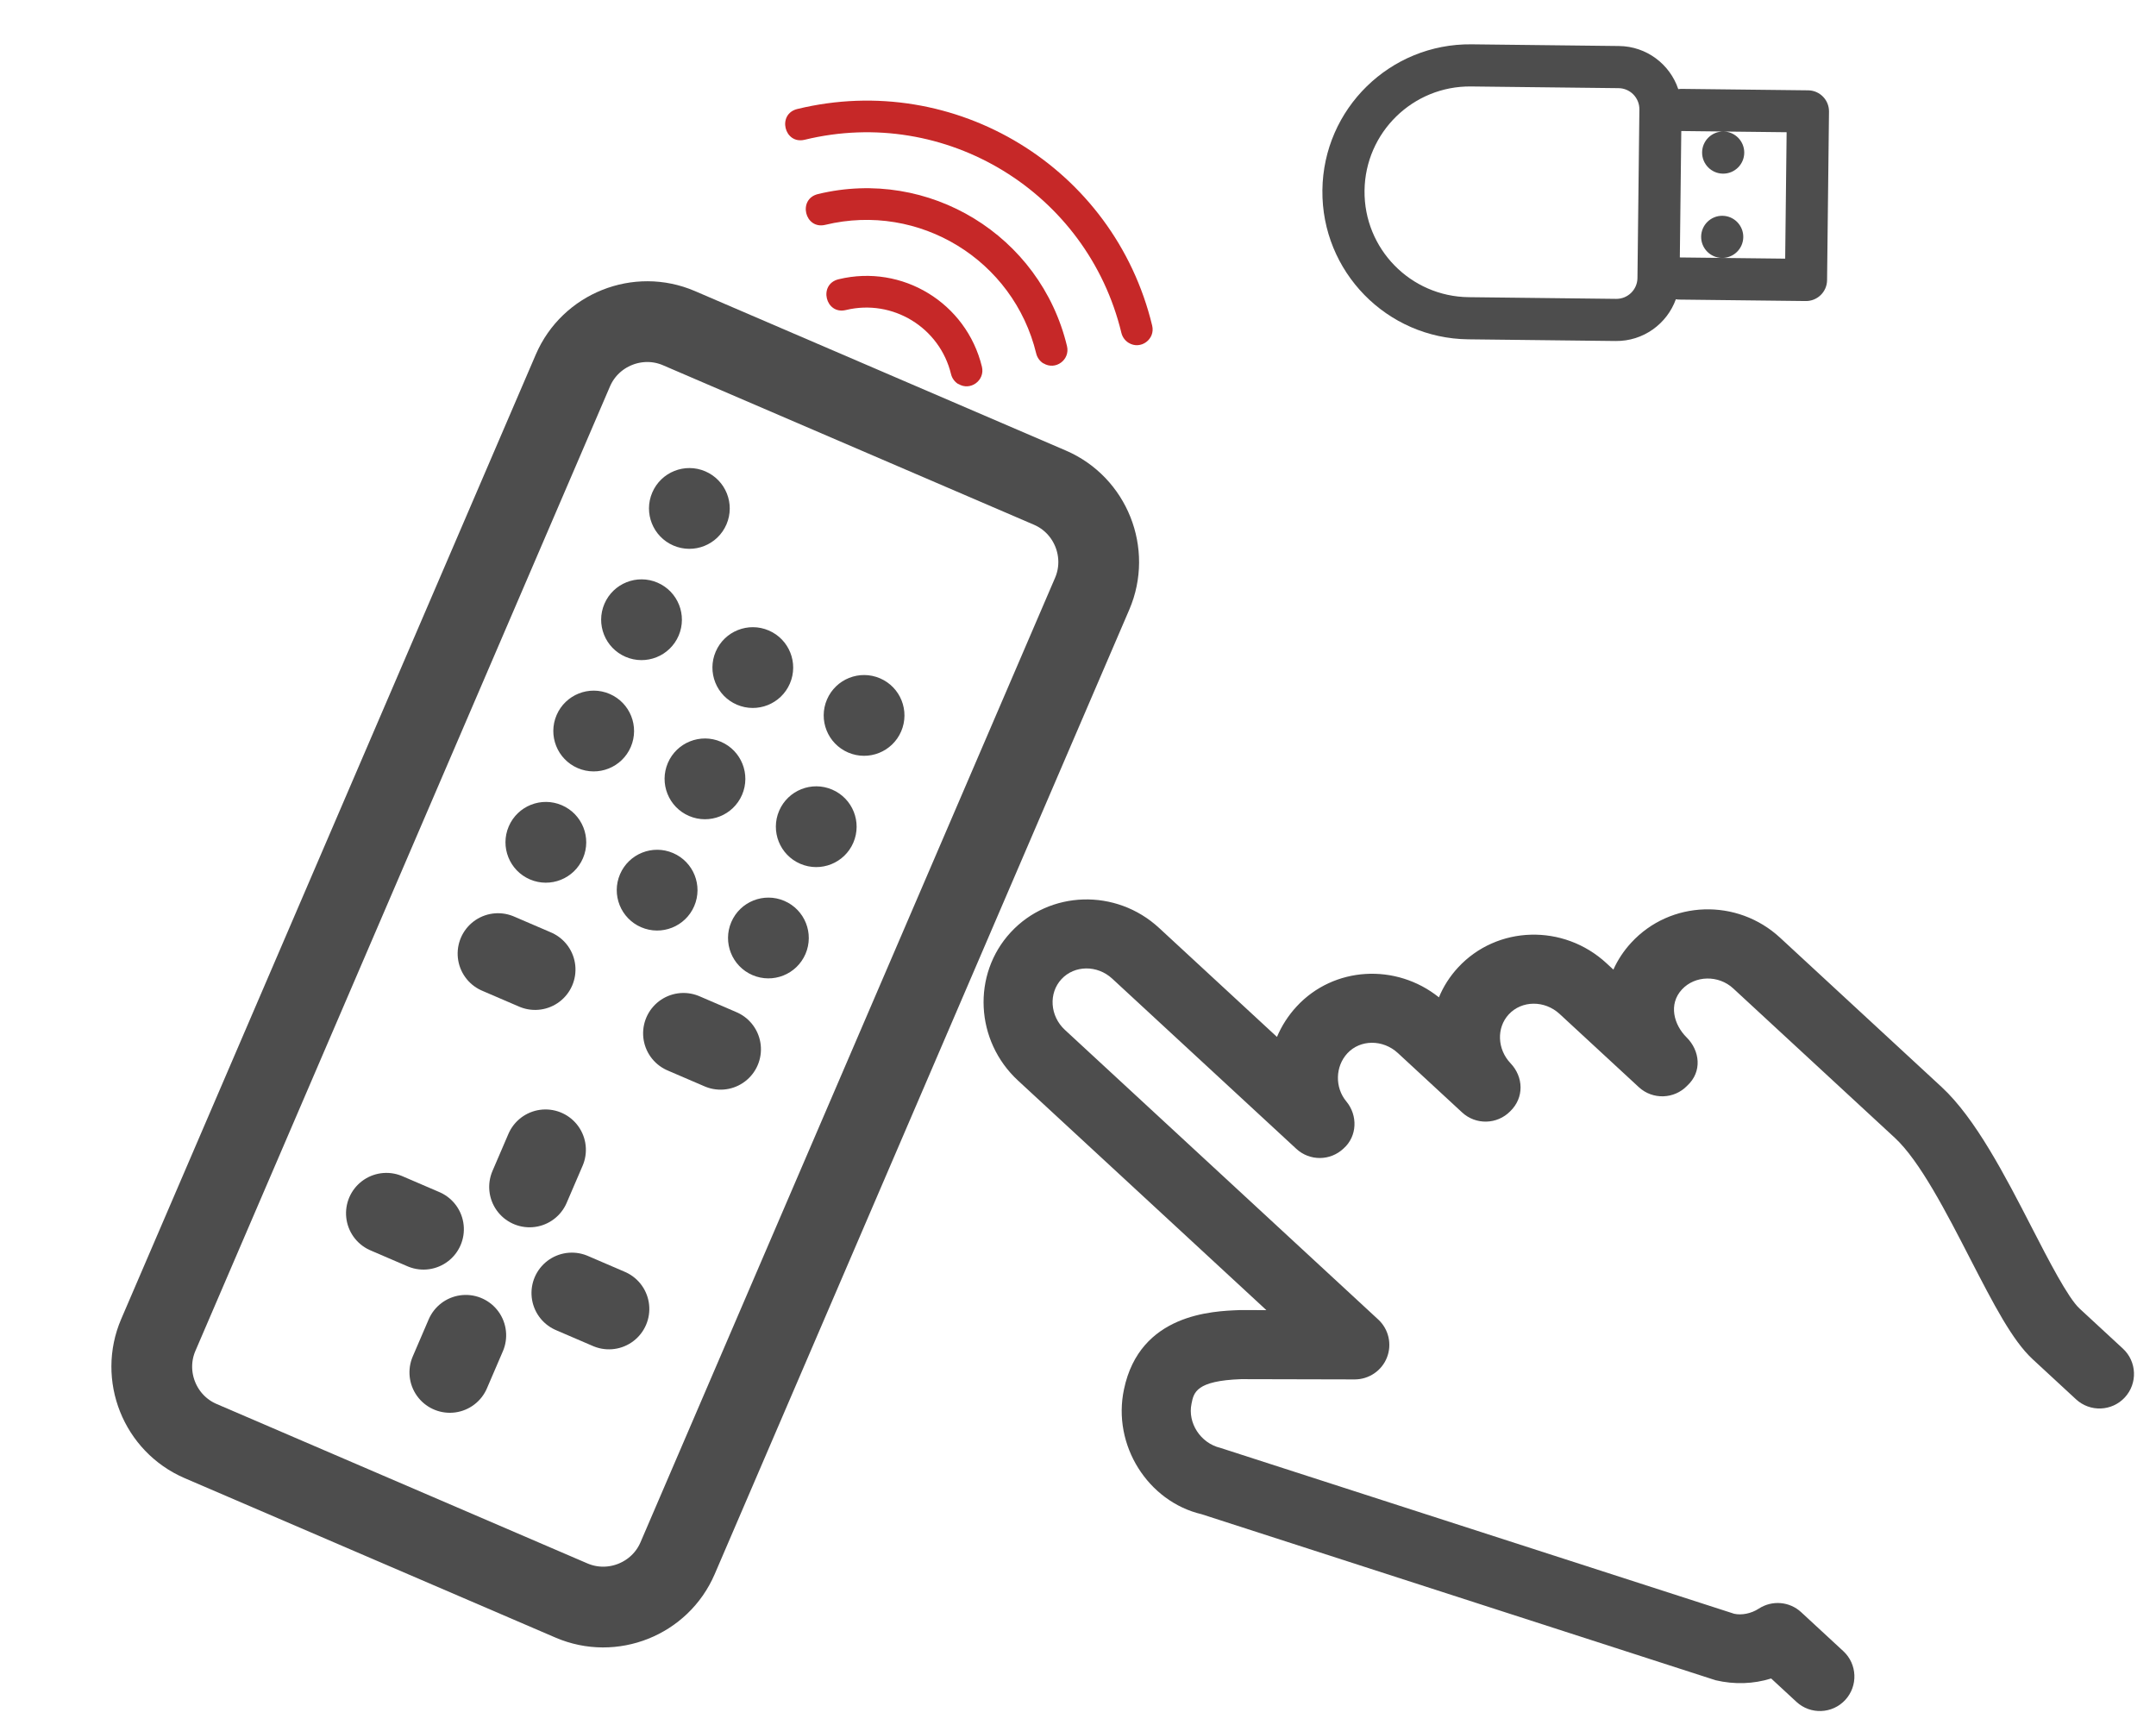 <svg xmlns="http://www.w3.org/2000/svg" xmlns:svg="http://www.w3.org/2000/svg" id="SVGRoot" width="250" height="200" version="1.1" viewBox="0 0 250 200"><defs id="defs6479"><rect id="rect4778" width="369.5" height="275.5" x="162" y="55.5"/><rect id="rect2676" width="148" height="61" x="388" y="71.5"/></defs><g id="layer1"><g id="g889" transform="translate(-72.25,187.25)"><g id="g1246" transform="translate(6.938,3.25)"><g id="g2226" transform="matrix(4.301,1.849,-1.849,4.301,98.58,-177.092)"><path id="path1189" d="M 21,31 H 11 C 9.9,31 9,30.1 9,29 V 3 C 9,1.9 9.9,1 11,1 h 10 c 1.1,0 2,0.9 2,2 v 26 c 0,1.1 -0.9,2 -2,2 z" class="st0" style="stroke:#4d4d4d;stroke-opacity:1"/><line id="line1191" x1="16" x2="16" y1="22" y2="21" class="st0" style="fill:#5f2323;fill-opacity:1;stroke:#4d4d4d;stroke-opacity:1"/><line id="line1193" x1="16" x2="16" y1="27" y2="26" class="st0" style="fill:#5f2323;fill-opacity:1;stroke:#4d4d4d;stroke-opacity:1"/><line id="line1195" x1="14" x2="13" y1="24" y2="24" class="st0" style="fill:#5f2323;fill-opacity:1;stroke:#4d4d4d;stroke-opacity:1"/><line id="line1197" x1="19" x2="18" y1="24" y2="24" class="st0" style="fill:#5f2323;fill-opacity:1;stroke:#4d4d4d;stroke-opacity:1"/><line id="line1199" x1="14" x2="13" y1="17" y2="17" class="st0" style="fill:none;fill-opacity:1;stroke:#4d4d4d;stroke-opacity:1"/><line id="line1201" x1="19" x2="18" y1="17" y2="17" class="st0" style="fill:none;fill-opacity:1;stroke:#4d4d4d;stroke-opacity:1"/><circle id="circle1203" cx="13" cy="8" r="1" style="fill:#4d4d4d;fill-opacity:1"/><circle id="circle1205" cx="13" cy="5" r="1" style="fill:#4d4d4d;fill-opacity:1;stroke:none;stroke-opacity:1"/><circle id="circle1207" cx="16" cy="8" r="1" style="fill:#4d4d4d;fill-opacity:1"/><circle id="circle1209" cx="19" cy="8" r="1" style="fill:#4d4d4d;fill-opacity:1"/><circle id="circle1211" cx="13" cy="11" r="1" style="fill:#4d4d4d;fill-opacity:1"/><circle id="circle1213" cx="16" cy="11" r="1" style="fill:#4d4d4d;fill-opacity:1"/><circle id="circle1215" cx="19" cy="11" r="1" style="fill:#4d4d4d;fill-opacity:1"/><circle id="circle1217" cx="13" cy="14" r="1" style="fill:#4d4d4d;fill-opacity:1"/><circle id="circle1219" cx="16" cy="14" r="1" style="fill:#4d4d4d;fill-opacity:1"/><circle id="circle1221" cx="19" cy="14" r="1" style="fill:#4d4d4d;fill-opacity:1"/></g><g style="fill:#4d4d4d;fill-opacity:1" id="g919" transform="matrix(-0.028,2.443,-2.443,-0.028,277.619,-197.1)"><path id="path910" fill="#000" fill-rule="evenodd" d="m 9,7 h 6 V 5 2 H 9 V 5 Z M 9,5 C 9,5.552 9.448,6 10,6 10.552,6 11,5.552 11,5 11,4.448 10.552,4 10,4 9.448,4 9,4.448 9,5 Z m 6,0 c 0,-0.552 -0.448,-1 -1,-1 -0.552,0 -1,0.448 -1,1 0,0.552 0.448,1 1,1 0.552,0 1,-0.448 1,-1 z m 1.986,2.166 C 16.995,7.112 17,7.057 17,7 V 1 C 17,0.448 16.552,0 16,0 H 8 C 7.448,0 7,0.448 7,1 V 7 C 7,7.057 7.005,7.112 7.014,7.166 5.841,7.574 5,8.689 5,10 v 7 c 0,3.866 3.134,7 7,7 3.866,0 7,-3.134 7,-7 V 10 C 19,8.689 18.159,7.574 16.986,7.166 Z M 7,10 C 7,9.448 7.448,9 8,9 h 8 c 0.552,0 1,0.448 1,1 v 7 c 0,2.761 -2.239,5 -5,5 -2.761,0 -5,-2.239 -5,-5 z" clip-rule="evenodd" style="fill:#4d4d4d;fill-opacity:1"/></g><path id="path937" fill="#000" d="m 271.72,-81.783 18.732,17.312 c 3.939,3.641 7.393,10.343 10.435,16.251 1.976,3.843 4.22,8.196 5.561,9.435 l 5.027,4.646 c 1.623,1.5 1.722,4.034 0.223,5.657 -1.5,1.623 -4.034,1.722 -5.657,0.223 l -5.027,-4.646 c -2.375,-2.195 -4.523,-6.371 -7.246,-11.646 -2.736,-5.32 -5.84,-11.35 -8.745,-14.034 l -18.737,-17.318 c -1.705,-1.576 -4.428,-1.52 -5.949,0.127 -1.587,1.717 -0.927,4.093 0.541,5.548 1.55,1.531 1.845,3.984 0.073,5.606 -1.507,1.572 -4.009,1.648 -5.608,0.17 l -9.184,-8.488 c -1.74,-1.608 -4.391,-1.583 -5.901,0.051 -1.435,1.552 -1.337,4.041 0.212,5.668 1.495,1.567 1.613,3.976 -0.047,5.571 -1.52,1.539 -3.982,1.596 -5.57,0.129 l -7.449,-6.885 c -1.734,-1.603 -4.363,-1.59 -5.862,0.033 -1.407,1.523 -1.459,3.961 -0.121,5.568 1.344,1.613 1.287,4.045 -0.317,5.463 -1.529,1.454 -3.925,1.475 -5.477,0.04 L 194.28,-77.034 c -1.734,-1.603 -4.379,-1.573 -5.89,0.062 -1.511,1.634 -1.333,4.273 0.401,5.876 l 36.334,33.582 c 1.211,1.119 1.614,2.865 1.012,4.402 -0.597,1.53 -2.087,2.541 -3.735,2.544 l -13.173,-0.031 c -5.21,0.188 -5.497,1.536 -5.752,2.838 -0.478,2.24 1.047,4.576 3.329,5.126 l 59.598,19.239 c 0.823,0.183 1.943,-0.003 2.854,-0.6 1.547,-1.001 3.559,-0.831 4.905,0.413 l 4.892,4.521 c 1.623,1.5 1.722,4.034 0.223,5.657 -1.5,1.623 -4.034,1.722 -5.657,0.223 l -2.934,-2.712 c -2.054,0.642 -4.26,0.717 -6.445,0.203 L 204.65,-14.937 c -6.216,-1.461 -10.388,-7.998 -9.006,-14.483 1.836,-8.769 10.271,-9.072 13.439,-9.186 l 3.071,0.004 -28.797,-26.615 c -4.98,-4.603 -5.351,-12.315 -0.847,-17.189 4.505,-4.874 12.223,-5.11 17.203,-0.507 l 13.669,12.634 c 0.539,-1.268 1.297,-2.465 2.28,-3.529 4.298,-4.651 11.523,-5.048 16.501,-1.058 0.512,-1.25 1.253,-2.417 2.215,-3.458 4.51,-4.88 12.229,-5.104 17.215,-0.496 l 0.8,0.739 c 0.5,-1.119 1.189,-2.171 2.075,-3.13 4.531,-4.915 12.277,-5.169 17.251,-0.572 z" style="fill:#4d4d4d;fill-opacity:1;stroke-width:8.006"/><g style="fill:#c62828;fill-opacity:1" id="g1064" transform="matrix(13.205,0,0,13.205,354.825,15.96)"><path id="path1055" d="m -12.014,-12.625 c -0.031,-0.019 -0.054,-0.05 -0.063,-0.086 -0.298,-1.237 -1.544,-1.998 -2.781,-1.697 -0.18,0.044 -0.245,-0.226 -0.065,-0.27 1.386,-0.337 2.782,0.515 3.116,1.902 0.029,0.12 -0.102,0.216 -0.207,0.151 z m -0.748,0.181 c -0.031,-0.019 -0.054,-0.05 -0.063,-0.086 -0.199,-0.824 -1.029,-1.33 -1.852,-1.131 -0.18,0.044 -0.245,-0.226 -0.065,-0.27 0.973,-0.236 1.953,0.362 2.187,1.335 0.029,0.12 -0.101,0.216 -0.207,0.151 z m -0.748,0.181 c -0.031,-0.019 -0.054,-0.05 -0.063,-0.086 -0.099,-0.411 -0.513,-0.663 -0.923,-0.564 -0.18,0.044 -0.245,-0.226 -0.065,-0.27 0.56,-0.136 1.123,0.208 1.259,0.768 0.029,0.12 -0.102,0.216 -0.207,0.151 z" style="fill:#c62828;fill-opacity:1;stroke-width:.25"/></g></g></g></g><style id="style921" type="text/css">.st0{fill:#000}</style><style id="style830" type="text/css">.st0{fill:none;stroke:#000;stroke-width:2;stroke-linecap:round;stroke-linejoin:round;stroke-miterlimit:10}</style><style id="style1187" type="text/css">.st0{fill:none;stroke:#000;stroke-width:2;stroke-linecap:round;stroke-linejoin:round;stroke-miterlimit:10}</style></svg>